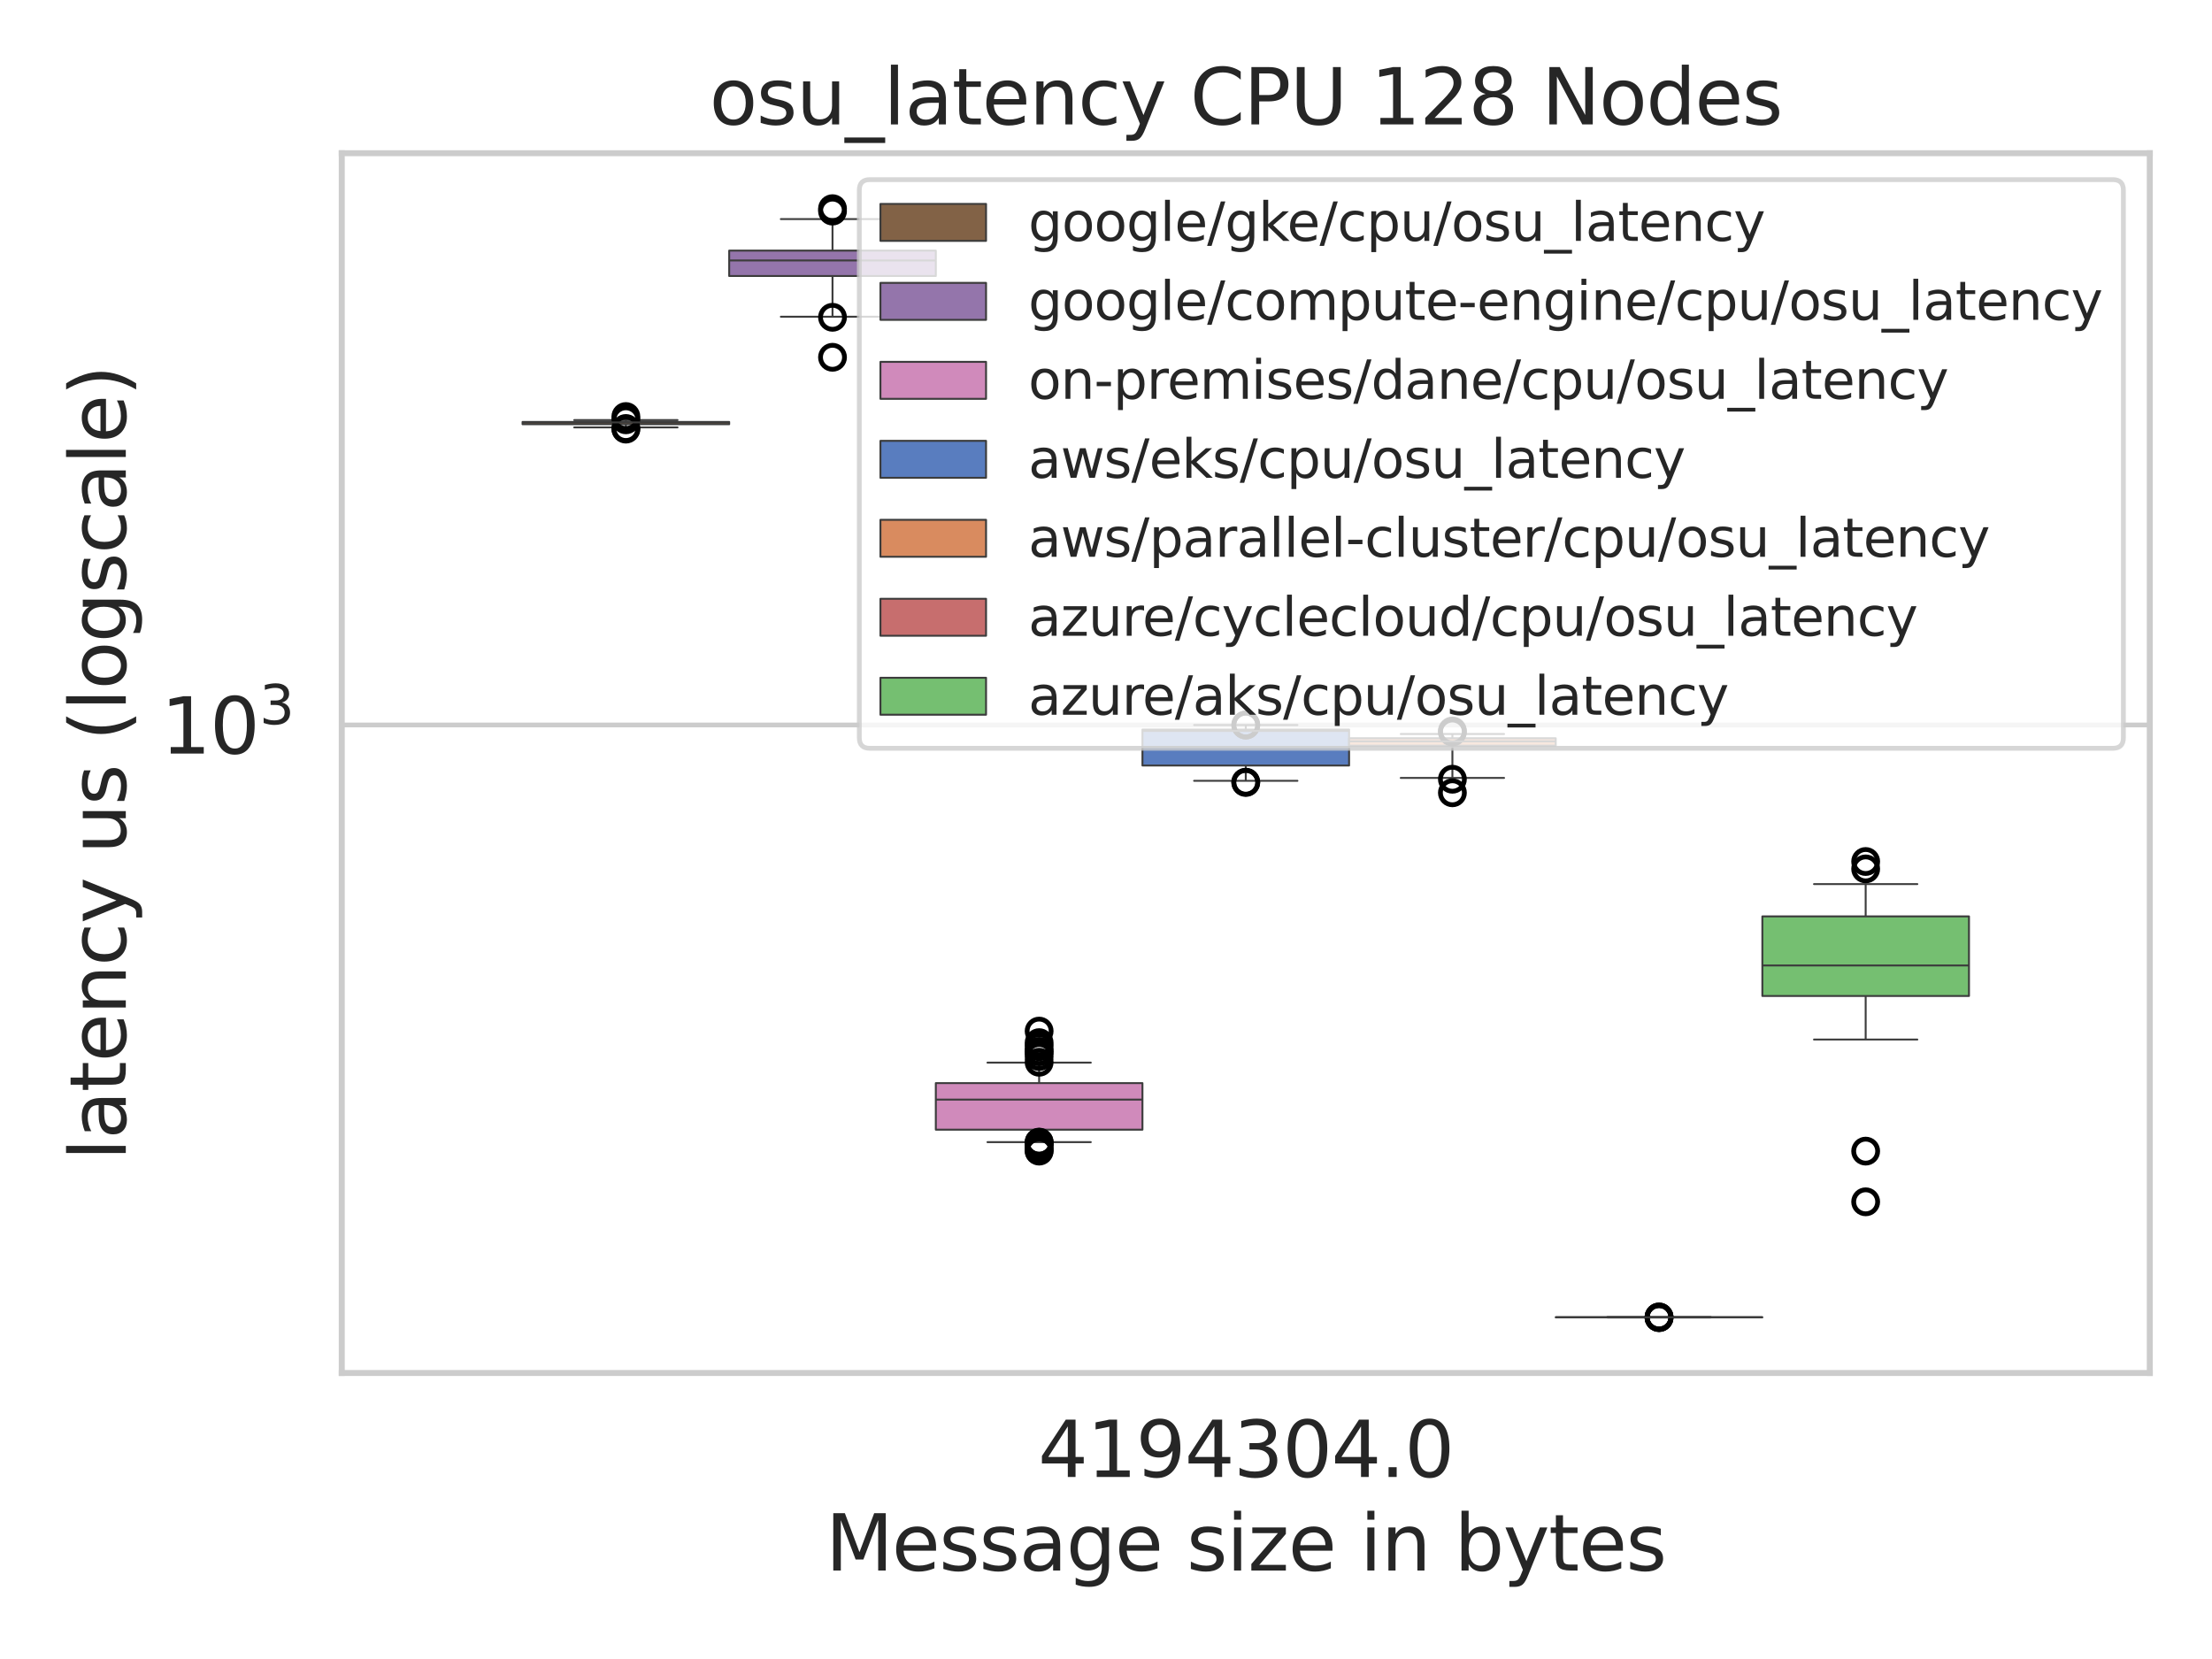 <?xml version="1.0" encoding="utf-8" standalone="no"?>
<!DOCTYPE svg PUBLIC "-//W3C//DTD SVG 1.1//EN"
  "http://www.w3.org/Graphics/SVG/1.1/DTD/svg11.dtd">
<svg xmlns:xlink="http://www.w3.org/1999/xlink" width="460.8pt" height="345.6pt" viewBox="0 0 460.8 345.6" xmlns="http://www.w3.org/2000/svg" version="1.1">
 <defs>
  <style type="text/css">*{stroke-linejoin: round; stroke-linecap: butt}</style>
 </defs>
 <g id="figure_1">
  <g id="patch_1">
   <path d="M 0 345.6 
L 460.8 345.6 
L 460.8 0 
L 0 0 
z
" style="fill: #ffffff"/>
  </g>
  <g id="axes_1">
   <g id="patch_2">
    <path d="M 71.194 286.02 
L 447.84 286.02 
L 447.84 31.92 
L 71.194 31.92 
z
" style="fill: #ffffff"/>
   </g>
   <g id="matplotlib.axis_1">
    <g id="xtick_1">
     <g id="text_1">
      <!-- 4194304.0 -->
      <g style="fill: #262626" transform="translate(216.254 307.678) scale(0.16 -0.16)">
       <defs>
        <path id="DejaVuSans-34" d="M 2419 4116 
L 825 1625 
L 2419 1625 
L 2419 4116 
z
M 2253 4666 
L 3047 4666 
L 3047 1625 
L 3713 1625 
L 3713 1100 
L 3047 1100 
L 3047 0 
L 2419 0 
L 2419 1100 
L 313 1100 
L 313 1709 
L 2253 4666 
z
" transform="scale(0.016)"/>
        <path id="DejaVuSans-31" d="M 794 531 
L 1825 531 
L 1825 4091 
L 703 3866 
L 703 4441 
L 1819 4666 
L 2450 4666 
L 2450 531 
L 3481 531 
L 3481 0 
L 794 0 
L 794 531 
z
" transform="scale(0.016)"/>
        <path id="DejaVuSans-39" d="M 703 97 
L 703 672 
Q 941 559 1184 500 
Q 1428 441 1663 441 
Q 2288 441 2617 861 
Q 2947 1281 2994 2138 
Q 2813 1869 2534 1725 
Q 2256 1581 1919 1581 
Q 1219 1581 811 2004 
Q 403 2428 403 3163 
Q 403 3881 828 4315 
Q 1253 4750 1959 4750 
Q 2769 4750 3195 4129 
Q 3622 3509 3622 2328 
Q 3622 1225 3098 567 
Q 2575 -91 1691 -91 
Q 1453 -91 1209 -44 
Q 966 3 703 97 
z
M 1959 2075 
Q 2384 2075 2632 2365 
Q 2881 2656 2881 3163 
Q 2881 3666 2632 3958 
Q 2384 4250 1959 4250 
Q 1534 4250 1286 3958 
Q 1038 3666 1038 3163 
Q 1038 2656 1286 2365 
Q 1534 2075 1959 2075 
z
" transform="scale(0.016)"/>
        <path id="DejaVuSans-33" d="M 2597 2516 
Q 3050 2419 3304 2112 
Q 3559 1806 3559 1356 
Q 3559 666 3084 287 
Q 2609 -91 1734 -91 
Q 1441 -91 1130 -33 
Q 819 25 488 141 
L 488 750 
Q 750 597 1062 519 
Q 1375 441 1716 441 
Q 2309 441 2620 675 
Q 2931 909 2931 1356 
Q 2931 1769 2642 2001 
Q 2353 2234 1838 2234 
L 1294 2234 
L 1294 2753 
L 1863 2753 
Q 2328 2753 2575 2939 
Q 2822 3125 2822 3475 
Q 2822 3834 2567 4026 
Q 2313 4219 1838 4219 
Q 1578 4219 1281 4162 
Q 984 4106 628 3988 
L 628 4550 
Q 988 4650 1302 4700 
Q 1616 4750 1894 4750 
Q 2613 4750 3031 4423 
Q 3450 4097 3450 3541 
Q 3450 3153 3228 2886 
Q 3006 2619 2597 2516 
z
" transform="scale(0.016)"/>
        <path id="DejaVuSans-30" d="M 2034 4250 
Q 1547 4250 1301 3770 
Q 1056 3291 1056 2328 
Q 1056 1369 1301 889 
Q 1547 409 2034 409 
Q 2525 409 2770 889 
Q 3016 1369 3016 2328 
Q 3016 3291 2770 3770 
Q 2525 4250 2034 4250 
z
M 2034 4750 
Q 2819 4750 3233 4129 
Q 3647 3509 3647 2328 
Q 3647 1150 3233 529 
Q 2819 -91 2034 -91 
Q 1250 -91 836 529 
Q 422 1150 422 2328 
Q 422 3509 836 4129 
Q 1250 4750 2034 4750 
z
" transform="scale(0.016)"/>
        <path id="DejaVuSans-2e" d="M 684 794 
L 1344 794 
L 1344 0 
L 684 0 
L 684 794 
z
" transform="scale(0.016)"/>
       </defs>
       <use xlink:href="#DejaVuSans-34"/>
       <use xlink:href="#DejaVuSans-31" x="63.623"/>
       <use xlink:href="#DejaVuSans-39" x="127.246"/>
       <use xlink:href="#DejaVuSans-34" x="190.869"/>
       <use xlink:href="#DejaVuSans-33" x="254.492"/>
       <use xlink:href="#DejaVuSans-30" x="318.115"/>
       <use xlink:href="#DejaVuSans-34" x="381.738"/>
       <use xlink:href="#DejaVuSans-2e" x="445.361"/>
       <use xlink:href="#DejaVuSans-30" x="477.148"/>
      </g>
     </g>
    </g>
    <g id="text_2">
     <!-- Message size in bytes -->
     <g style="fill: #262626" transform="translate(171.982 327.163) scale(0.16 -0.16)">
      <defs>
       <path id="DejaVuSans-4d" d="M 628 4666 
L 1569 4666 
L 2759 1491 
L 3956 4666 
L 4897 4666 
L 4897 0 
L 4281 0 
L 4281 4097 
L 3078 897 
L 2444 897 
L 1241 4097 
L 1241 0 
L 628 0 
L 628 4666 
z
" transform="scale(0.016)"/>
       <path id="DejaVuSans-65" d="M 3597 1894 
L 3597 1613 
L 953 1613 
Q 991 1019 1311 708 
Q 1631 397 2203 397 
Q 2534 397 2845 478 
Q 3156 559 3463 722 
L 3463 178 
Q 3153 47 2828 -22 
Q 2503 -91 2169 -91 
Q 1331 -91 842 396 
Q 353 884 353 1716 
Q 353 2575 817 3079 
Q 1281 3584 2069 3584 
Q 2775 3584 3186 3129 
Q 3597 2675 3597 1894 
z
M 3022 2063 
Q 3016 2534 2758 2815 
Q 2500 3097 2075 3097 
Q 1594 3097 1305 2825 
Q 1016 2553 972 2059 
L 3022 2063 
z
" transform="scale(0.016)"/>
       <path id="DejaVuSans-73" d="M 2834 3397 
L 2834 2853 
Q 2591 2978 2328 3040 
Q 2066 3103 1784 3103 
Q 1356 3103 1142 2972 
Q 928 2841 928 2578 
Q 928 2378 1081 2264 
Q 1234 2150 1697 2047 
L 1894 2003 
Q 2506 1872 2764 1633 
Q 3022 1394 3022 966 
Q 3022 478 2636 193 
Q 2250 -91 1575 -91 
Q 1294 -91 989 -36 
Q 684 19 347 128 
L 347 722 
Q 666 556 975 473 
Q 1284 391 1588 391 
Q 1994 391 2212 530 
Q 2431 669 2431 922 
Q 2431 1156 2273 1281 
Q 2116 1406 1581 1522 
L 1381 1569 
Q 847 1681 609 1914 
Q 372 2147 372 2553 
Q 372 3047 722 3315 
Q 1072 3584 1716 3584 
Q 2034 3584 2315 3537 
Q 2597 3491 2834 3397 
z
" transform="scale(0.016)"/>
       <path id="DejaVuSans-61" d="M 2194 1759 
Q 1497 1759 1228 1600 
Q 959 1441 959 1056 
Q 959 750 1161 570 
Q 1363 391 1709 391 
Q 2188 391 2477 730 
Q 2766 1069 2766 1631 
L 2766 1759 
L 2194 1759 
z
M 3341 1997 
L 3341 0 
L 2766 0 
L 2766 531 
Q 2569 213 2275 61 
Q 1981 -91 1556 -91 
Q 1019 -91 701 211 
Q 384 513 384 1019 
Q 384 1609 779 1909 
Q 1175 2209 1959 2209 
L 2766 2209 
L 2766 2266 
Q 2766 2663 2505 2880 
Q 2244 3097 1772 3097 
Q 1472 3097 1187 3025 
Q 903 2953 641 2809 
L 641 3341 
Q 956 3463 1253 3523 
Q 1550 3584 1831 3584 
Q 2591 3584 2966 3190 
Q 3341 2797 3341 1997 
z
" transform="scale(0.016)"/>
       <path id="DejaVuSans-67" d="M 2906 1791 
Q 2906 2416 2648 2759 
Q 2391 3103 1925 3103 
Q 1463 3103 1205 2759 
Q 947 2416 947 1791 
Q 947 1169 1205 825 
Q 1463 481 1925 481 
Q 2391 481 2648 825 
Q 2906 1169 2906 1791 
z
M 3481 434 
Q 3481 -459 3084 -895 
Q 2688 -1331 1869 -1331 
Q 1566 -1331 1297 -1286 
Q 1028 -1241 775 -1147 
L 775 -588 
Q 1028 -725 1275 -790 
Q 1522 -856 1778 -856 
Q 2344 -856 2625 -561 
Q 2906 -266 2906 331 
L 2906 616 
Q 2728 306 2450 153 
Q 2172 0 1784 0 
Q 1141 0 747 490 
Q 353 981 353 1791 
Q 353 2603 747 3093 
Q 1141 3584 1784 3584 
Q 2172 3584 2450 3431 
Q 2728 3278 2906 2969 
L 2906 3500 
L 3481 3500 
L 3481 434 
z
" transform="scale(0.016)"/>
       <path id="DejaVuSans-20" transform="scale(0.016)"/>
       <path id="DejaVuSans-69" d="M 603 3500 
L 1178 3500 
L 1178 0 
L 603 0 
L 603 3500 
z
M 603 4863 
L 1178 4863 
L 1178 4134 
L 603 4134 
L 603 4863 
z
" transform="scale(0.016)"/>
       <path id="DejaVuSans-7a" d="M 353 3500 
L 3084 3500 
L 3084 2975 
L 922 459 
L 3084 459 
L 3084 0 
L 275 0 
L 275 525 
L 2438 3041 
L 353 3041 
L 353 3500 
z
" transform="scale(0.016)"/>
       <path id="DejaVuSans-6e" d="M 3513 2113 
L 3513 0 
L 2938 0 
L 2938 2094 
Q 2938 2591 2744 2837 
Q 2550 3084 2163 3084 
Q 1697 3084 1428 2787 
Q 1159 2491 1159 1978 
L 1159 0 
L 581 0 
L 581 3500 
L 1159 3500 
L 1159 2956 
Q 1366 3272 1645 3428 
Q 1925 3584 2291 3584 
Q 2894 3584 3203 3211 
Q 3513 2838 3513 2113 
z
" transform="scale(0.016)"/>
       <path id="DejaVuSans-62" d="M 3116 1747 
Q 3116 2381 2855 2742 
Q 2594 3103 2138 3103 
Q 1681 3103 1420 2742 
Q 1159 2381 1159 1747 
Q 1159 1113 1420 752 
Q 1681 391 2138 391 
Q 2594 391 2855 752 
Q 3116 1113 3116 1747 
z
M 1159 2969 
Q 1341 3281 1617 3432 
Q 1894 3584 2278 3584 
Q 2916 3584 3314 3078 
Q 3713 2572 3713 1747 
Q 3713 922 3314 415 
Q 2916 -91 2278 -91 
Q 1894 -91 1617 61 
Q 1341 213 1159 525 
L 1159 0 
L 581 0 
L 581 4863 
L 1159 4863 
L 1159 2969 
z
" transform="scale(0.016)"/>
       <path id="DejaVuSans-79" d="M 2059 -325 
Q 1816 -950 1584 -1140 
Q 1353 -1331 966 -1331 
L 506 -1331 
L 506 -850 
L 844 -850 
Q 1081 -850 1212 -737 
Q 1344 -625 1503 -206 
L 1606 56 
L 191 3500 
L 800 3500 
L 1894 763 
L 2988 3500 
L 3597 3500 
L 2059 -325 
z
" transform="scale(0.016)"/>
       <path id="DejaVuSans-74" d="M 1172 4494 
L 1172 3500 
L 2356 3500 
L 2356 3053 
L 1172 3053 
L 1172 1153 
Q 1172 725 1289 603 
Q 1406 481 1766 481 
L 2356 481 
L 2356 0 
L 1766 0 
Q 1100 0 847 248 
Q 594 497 594 1153 
L 594 3053 
L 172 3053 
L 172 3500 
L 594 3500 
L 594 4494 
L 1172 4494 
z
" transform="scale(0.016)"/>
      </defs>
      <use xlink:href="#DejaVuSans-4d"/>
      <use xlink:href="#DejaVuSans-65" x="86.279"/>
      <use xlink:href="#DejaVuSans-73" x="147.803"/>
      <use xlink:href="#DejaVuSans-73" x="199.902"/>
      <use xlink:href="#DejaVuSans-61" x="252.002"/>
      <use xlink:href="#DejaVuSans-67" x="313.281"/>
      <use xlink:href="#DejaVuSans-65" x="376.758"/>
      <use xlink:href="#DejaVuSans-20" x="438.281"/>
      <use xlink:href="#DejaVuSans-73" x="470.068"/>
      <use xlink:href="#DejaVuSans-69" x="522.168"/>
      <use xlink:href="#DejaVuSans-7a" x="549.951"/>
      <use xlink:href="#DejaVuSans-65" x="602.441"/>
      <use xlink:href="#DejaVuSans-20" x="663.965"/>
      <use xlink:href="#DejaVuSans-69" x="695.752"/>
      <use xlink:href="#DejaVuSans-6e" x="723.535"/>
      <use xlink:href="#DejaVuSans-20" x="786.914"/>
      <use xlink:href="#DejaVuSans-62" x="818.701"/>
      <use xlink:href="#DejaVuSans-79" x="882.178"/>
      <use xlink:href="#DejaVuSans-74" x="941.357"/>
      <use xlink:href="#DejaVuSans-65" x="980.566"/>
      <use xlink:href="#DejaVuSans-73" x="1042.09"/>
     </g>
    </g>
   </g>
   <g id="matplotlib.axis_2">
    <g id="ytick_1">
     <g id="line2d_1">
      <path d="M 71.194 151.025 
L 447.84 151.025 
" clip-path="url(#p07d233de6e)" style="fill: none; stroke: #cccccc; stroke-linecap: round"/>
     </g>
     <g id="text_3">
      <!-- $\mathdefault{10^{3}}$ -->
      <g style="fill: #262626" transform="translate(33.534 157.104) scale(0.16 -0.16)">
       <use xlink:href="#DejaVuSans-31" transform="translate(0 0.766)"/>
       <use xlink:href="#DejaVuSans-30" transform="translate(63.623 0.766)"/>
       <use xlink:href="#DejaVuSans-33" transform="translate(128.203 39.047) scale(0.7)"/>
      </g>
     </g>
    </g>
    <g id="ytick_2"/>
    <g id="ytick_3"/>
    <g id="ytick_4"/>
    <g id="ytick_5"/>
    <g id="ytick_6"/>
    <g id="ytick_7"/>
    <g id="ytick_8"/>
    <g id="ytick_9"/>
    <g id="ytick_10"/>
    <g id="ytick_11"/>
    <g id="ytick_12"/>
    <g id="ytick_13"/>
    <g id="text_4">
     <!-- latency us (logscale) -->
     <g style="fill: #262626" transform="translate(26.206 241.732) rotate(-90) scale(0.16 -0.16)">
      <defs>
       <path id="DejaVuSans-6c" d="M 603 4863 
L 1178 4863 
L 1178 0 
L 603 0 
L 603 4863 
z
" transform="scale(0.016)"/>
       <path id="DejaVuSans-63" d="M 3122 3366 
L 3122 2828 
Q 2878 2963 2633 3030 
Q 2388 3097 2138 3097 
Q 1578 3097 1268 2742 
Q 959 2388 959 1747 
Q 959 1106 1268 751 
Q 1578 397 2138 397 
Q 2388 397 2633 464 
Q 2878 531 3122 666 
L 3122 134 
Q 2881 22 2623 -34 
Q 2366 -91 2075 -91 
Q 1284 -91 818 406 
Q 353 903 353 1747 
Q 353 2603 823 3093 
Q 1294 3584 2113 3584 
Q 2378 3584 2631 3529 
Q 2884 3475 3122 3366 
z
" transform="scale(0.016)"/>
       <path id="DejaVuSans-75" d="M 544 1381 
L 544 3500 
L 1119 3500 
L 1119 1403 
Q 1119 906 1312 657 
Q 1506 409 1894 409 
Q 2359 409 2629 706 
Q 2900 1003 2900 1516 
L 2900 3500 
L 3475 3500 
L 3475 0 
L 2900 0 
L 2900 538 
Q 2691 219 2414 64 
Q 2138 -91 1772 -91 
Q 1169 -91 856 284 
Q 544 659 544 1381 
z
M 1991 3584 
L 1991 3584 
z
" transform="scale(0.016)"/>
       <path id="DejaVuSans-28" d="M 1984 4856 
Q 1566 4138 1362 3434 
Q 1159 2731 1159 2009 
Q 1159 1288 1364 580 
Q 1569 -128 1984 -844 
L 1484 -844 
Q 1016 -109 783 600 
Q 550 1309 550 2009 
Q 550 2706 781 3412 
Q 1013 4119 1484 4856 
L 1984 4856 
z
" transform="scale(0.016)"/>
       <path id="DejaVuSans-6f" d="M 1959 3097 
Q 1497 3097 1228 2736 
Q 959 2375 959 1747 
Q 959 1119 1226 758 
Q 1494 397 1959 397 
Q 2419 397 2687 759 
Q 2956 1122 2956 1747 
Q 2956 2369 2687 2733 
Q 2419 3097 1959 3097 
z
M 1959 3584 
Q 2709 3584 3137 3096 
Q 3566 2609 3566 1747 
Q 3566 888 3137 398 
Q 2709 -91 1959 -91 
Q 1206 -91 779 398 
Q 353 888 353 1747 
Q 353 2609 779 3096 
Q 1206 3584 1959 3584 
z
" transform="scale(0.016)"/>
       <path id="DejaVuSans-29" d="M 513 4856 
L 1013 4856 
Q 1481 4119 1714 3412 
Q 1947 2706 1947 2009 
Q 1947 1309 1714 600 
Q 1481 -109 1013 -844 
L 513 -844 
Q 928 -128 1133 580 
Q 1338 1288 1338 2009 
Q 1338 2731 1133 3434 
Q 928 4138 513 4856 
z
" transform="scale(0.016)"/>
      </defs>
      <use xlink:href="#DejaVuSans-6c"/>
      <use xlink:href="#DejaVuSans-61" x="27.783"/>
      <use xlink:href="#DejaVuSans-74" x="89.062"/>
      <use xlink:href="#DejaVuSans-65" x="128.271"/>
      <use xlink:href="#DejaVuSans-6e" x="189.795"/>
      <use xlink:href="#DejaVuSans-63" x="253.174"/>
      <use xlink:href="#DejaVuSans-79" x="308.154"/>
      <use xlink:href="#DejaVuSans-20" x="367.334"/>
      <use xlink:href="#DejaVuSans-75" x="399.121"/>
      <use xlink:href="#DejaVuSans-73" x="462.5"/>
      <use xlink:href="#DejaVuSans-20" x="514.6"/>
      <use xlink:href="#DejaVuSans-28" x="546.387"/>
      <use xlink:href="#DejaVuSans-6c" x="585.4"/>
      <use xlink:href="#DejaVuSans-6f" x="613.184"/>
      <use xlink:href="#DejaVuSans-67" x="674.365"/>
      <use xlink:href="#DejaVuSans-73" x="737.842"/>
      <use xlink:href="#DejaVuSans-63" x="789.941"/>
      <use xlink:href="#DejaVuSans-61" x="844.922"/>
      <use xlink:href="#DejaVuSans-6c" x="906.201"/>
      <use xlink:href="#DejaVuSans-65" x="933.984"/>
      <use xlink:href="#DejaVuSans-29" x="995.508"/>
     </g>
    </g>
   </g>
   <g id="patch_3">
    <path d="M 259.517 164610.496 
L 259.517 164610.496 
L 259.517 164610.496 
L 259.517 164610.496 
z
" clip-path="url(#p07d233de6e)" style="fill: #826246; stroke: #3c3c3c; stroke-width: 0.4; stroke-linejoin: miter"/>
   </g>
   <g id="patch_4">
    <path d="M 259.517 164610.496 
L 259.517 164610.496 
L 259.517 164610.496 
L 259.517 164610.496 
z
" clip-path="url(#p07d233de6e)" style="fill: #9475ab; stroke: #3c3c3c; stroke-width: 0.4; stroke-linejoin: miter"/>
   </g>
   <g id="patch_5">
    <path d="M 259.517 164610.496 
L 259.517 164610.496 
L 259.517 164610.496 
L 259.517 164610.496 
z
" clip-path="url(#p07d233de6e)" style="fill: #d08abb; stroke: #3c3c3c; stroke-width: 0.4; stroke-linejoin: miter"/>
   </g>
   <g id="patch_6">
    <path d="M 259.517 164610.496 
L 259.517 164610.496 
L 259.517 164610.496 
L 259.517 164610.496 
z
" clip-path="url(#p07d233de6e)" style="fill: #597dbf; stroke: #3c3c3c; stroke-width: 0.4; stroke-linejoin: miter"/>
   </g>
   <g id="patch_7">
    <path d="M 259.517 164610.496 
L 259.517 164610.496 
L 259.517 164610.496 
L 259.517 164610.496 
z
" clip-path="url(#p07d233de6e)" style="fill: #d98b5f; stroke: #3c3c3c; stroke-width: 0.4; stroke-linejoin: miter"/>
   </g>
   <g id="patch_8">
    <path d="M 259.517 164610.496 
L 259.517 164610.496 
L 259.517 164610.496 
L 259.517 164610.496 
z
" clip-path="url(#p07d233de6e)" style="fill: #c76e6e; stroke: #3c3c3c; stroke-width: 0.4; stroke-linejoin: miter"/>
   </g>
   <g id="patch_9">
    <path d="M 259.517 164610.496 
L 259.517 164610.496 
L 259.517 164610.496 
L 259.517 164610.496 
z
" clip-path="url(#p07d233de6e)" style="fill: #75bf71; stroke: #3c3c3c; stroke-width: 0.4; stroke-linejoin: miter"/>
   </g>
   <g id="patch_10">
    <path d="M 108.858 88.374 
L 151.904 88.374 
L 151.904 87.897 
L 108.858 87.897 
L 108.858 88.374 
z
" clip-path="url(#p07d233de6e)" style="fill: #826246; stroke: #3c3c3c; stroke-width: 0.4; stroke-linejoin: miter"/>
   </g>
   <g id="line2d_2">
    <path d="M 130.381 88.374 
L 130.381 89.04 
" clip-path="url(#p07d233de6e)" style="fill: none; stroke: #3c3c3c; stroke-width: 0.4"/>
   </g>
   <g id="line2d_3">
    <path d="M 130.381 87.897 
L 130.381 87.509 
" clip-path="url(#p07d233de6e)" style="fill: none; stroke: #3c3c3c; stroke-width: 0.4"/>
   </g>
   <g id="line2d_4">
    <path d="M 119.62 89.04 
L 141.142 89.04 
" clip-path="url(#p07d233de6e)" style="fill: none; stroke: #3c3c3c; stroke-width: 0.4; stroke-linecap: round"/>
   </g>
   <g id="line2d_5">
    <path d="M 119.62 87.509 
L 141.142 87.509 
" clip-path="url(#p07d233de6e)" style="fill: none; stroke: #3c3c3c; stroke-width: 0.4; stroke-linecap: round"/>
   </g>
   <g id="line2d_6">
    <defs>
     <path id="mc109bdc1d2" d="M 0 2.5 
C 0.663 2.5 1.299 2.237 1.768 1.768 
C 2.237 1.299 2.5 0.663 2.5 0 
C 2.5 -0.663 2.237 -1.299 1.768 -1.768 
C 1.299 -2.237 0.663 -2.5 0 -2.5 
C -0.663 -2.5 -1.299 -2.237 -1.768 -1.768 
C -2.237 -1.299 -2.5 -0.663 -2.5 0 
C -2.5 0.663 -2.237 1.299 -1.768 1.768 
C -1.299 2.237 -0.663 2.5 0 2.5 
z
" style="stroke: #000000"/>
    </defs>
    <g clip-path="url(#p07d233de6e)">
     <use xlink:href="#mc109bdc1d2" x="130.381" y="89.395" style="fill-opacity: 0; stroke: #000000"/>
     <use xlink:href="#mc109bdc1d2" x="130.381" y="89.264" style="fill-opacity: 0; stroke: #000000"/>
     <use xlink:href="#mc109bdc1d2" x="130.381" y="86.772" style="fill-opacity: 0; stroke: #000000"/>
     <use xlink:href="#mc109bdc1d2" x="130.381" y="87.451" style="fill-opacity: 0; stroke: #000000"/>
    </g>
   </g>
   <g id="patch_11">
    <path d="M 151.904 57.497 
L 194.949 57.497 
L 194.949 52.208 
L 151.904 52.208 
L 151.904 57.497 
z
" clip-path="url(#p07d233de6e)" style="fill: #9475ab; stroke: #3c3c3c; stroke-width: 0.4; stroke-linejoin: miter"/>
   </g>
   <g id="line2d_7">
    <path d="M 173.426 57.497 
L 173.426 65.978 
" clip-path="url(#p07d233de6e)" style="fill: none; stroke: #3c3c3c; stroke-width: 0.4"/>
   </g>
   <g id="line2d_8">
    <path d="M 173.426 52.208 
L 173.426 45.64 
" clip-path="url(#p07d233de6e)" style="fill: none; stroke: #3c3c3c; stroke-width: 0.4"/>
   </g>
   <g id="line2d_9">
    <path d="M 162.665 65.978 
L 184.187 65.978 
" clip-path="url(#p07d233de6e)" style="fill: none; stroke: #3c3c3c; stroke-width: 0.4; stroke-linecap: round"/>
   </g>
   <g id="line2d_10">
    <path d="M 162.665 45.64 
L 184.187 45.64 
" clip-path="url(#p07d233de6e)" style="fill: none; stroke: #3c3c3c; stroke-width: 0.4; stroke-linecap: round"/>
   </g>
   <g id="line2d_11">
    <g clip-path="url(#p07d233de6e)">
     <use xlink:href="#mc109bdc1d2" x="173.426" y="66.098" style="fill-opacity: 0; stroke: #000000"/>
     <use xlink:href="#mc109bdc1d2" x="173.426" y="74.429" style="fill-opacity: 0; stroke: #000000"/>
     <use xlink:href="#mc109bdc1d2" x="173.426" y="43.47" style="fill-opacity: 0; stroke: #000000"/>
     <use xlink:href="#mc109bdc1d2" x="173.426" y="43.974" style="fill-opacity: 0; stroke: #000000"/>
    </g>
   </g>
   <g id="patch_12">
    <path d="M 194.949 235.332 
L 237.994 235.332 
L 237.994 225.632 
L 194.949 225.632 
L 194.949 235.332 
z
" clip-path="url(#p07d233de6e)" style="fill: #d08abb; stroke: #3c3c3c; stroke-width: 0.4; stroke-linejoin: miter"/>
   </g>
   <g id="line2d_12">
    <path d="M 216.471 235.332 
L 216.471 237.926 
" clip-path="url(#p07d233de6e)" style="fill: none; stroke: #3c3c3c; stroke-width: 0.4"/>
   </g>
   <g id="line2d_13">
    <path d="M 216.471 225.632 
L 216.471 221.362 
" clip-path="url(#p07d233de6e)" style="fill: none; stroke: #3c3c3c; stroke-width: 0.4"/>
   </g>
   <g id="line2d_14">
    <path d="M 205.71 237.926 
L 227.233 237.926 
" clip-path="url(#p07d233de6e)" style="fill: none; stroke: #3c3c3c; stroke-width: 0.4; stroke-linecap: round"/>
   </g>
   <g id="line2d_15">
    <path d="M 205.71 221.362 
L 227.233 221.362 
" clip-path="url(#p07d233de6e)" style="fill: none; stroke: #3c3c3c; stroke-width: 0.4; stroke-linecap: round"/>
   </g>
   <g id="line2d_16">
    <g clip-path="url(#p07d233de6e)">
     <use xlink:href="#mc109bdc1d2" x="216.471" y="239.801" style="fill-opacity: 0; stroke: #000000"/>
     <use xlink:href="#mc109bdc1d2" x="216.471" y="237.931" style="fill-opacity: 0; stroke: #000000"/>
     <use xlink:href="#mc109bdc1d2" x="216.471" y="239.196" style="fill-opacity: 0; stroke: #000000"/>
     <use xlink:href="#mc109bdc1d2" x="216.471" y="239.667" style="fill-opacity: 0; stroke: #000000"/>
     <use xlink:href="#mc109bdc1d2" x="216.471" y="238.296" style="fill-opacity: 0; stroke: #000000"/>
     <use xlink:href="#mc109bdc1d2" x="216.471" y="237.959" style="fill-opacity: 0; stroke: #000000"/>
     <use xlink:href="#mc109bdc1d2" x="216.471" y="238.553" style="fill-opacity: 0; stroke: #000000"/>
     <use xlink:href="#mc109bdc1d2" x="216.471" y="219.1" style="fill-opacity: 0; stroke: #000000"/>
     <use xlink:href="#mc109bdc1d2" x="216.471" y="221.289" style="fill-opacity: 0; stroke: #000000"/>
     <use xlink:href="#mc109bdc1d2" x="216.471" y="214.796" style="fill-opacity: 0; stroke: #000000"/>
     <use xlink:href="#mc109bdc1d2" x="216.471" y="220.094" style="fill-opacity: 0; stroke: #000000"/>
     <use xlink:href="#mc109bdc1d2" x="216.471" y="217.201" style="fill-opacity: 0; stroke: #000000"/>
     <use xlink:href="#mc109bdc1d2" x="216.471" y="219.035" style="fill-opacity: 0; stroke: #000000"/>
     <use xlink:href="#mc109bdc1d2" x="216.471" y="218.046" style="fill-opacity: 0; stroke: #000000"/>
    </g>
   </g>
   <g id="patch_13">
    <path d="M 237.994 159.471 
L 281.039 159.471 
L 281.039 151.98 
L 237.994 151.98 
L 237.994 159.471 
z
" clip-path="url(#p07d233de6e)" style="fill: #597dbf; stroke: #3c3c3c; stroke-width: 0.4; stroke-linejoin: miter"/>
   </g>
   <g id="line2d_17">
    <path d="M 259.517 159.471 
L 259.517 162.656 
" clip-path="url(#p07d233de6e)" style="fill: none; stroke: #3c3c3c; stroke-width: 0.4"/>
   </g>
   <g id="line2d_18">
    <path d="M 259.517 151.98 
L 259.517 151.039 
" clip-path="url(#p07d233de6e)" style="fill: none; stroke: #3c3c3c; stroke-width: 0.4"/>
   </g>
   <g id="line2d_19">
    <path d="M 248.755 162.656 
L 270.278 162.656 
" clip-path="url(#p07d233de6e)" style="fill: none; stroke: #3c3c3c; stroke-width: 0.4; stroke-linecap: round"/>
   </g>
   <g id="line2d_20">
    <path d="M 248.755 151.039 
L 270.278 151.039 
" clip-path="url(#p07d233de6e)" style="fill: none; stroke: #3c3c3c; stroke-width: 0.4; stroke-linecap: round"/>
   </g>
   <g id="line2d_21">
    <g clip-path="url(#p07d233de6e)">
     <use xlink:href="#mc109bdc1d2" x="259.517" y="162.94" style="fill-opacity: 0; stroke: #000000"/>
     <use xlink:href="#mc109bdc1d2" x="259.517" y="162.997" style="fill-opacity: 0; stroke: #000000"/>
     <use xlink:href="#mc109bdc1d2" x="259.517" y="151.033" style="fill-opacity: 0; stroke: #000000"/>
     <use xlink:href="#mc109bdc1d2" x="259.517" y="151.037" style="fill-opacity: 0; stroke: #000000"/>
    </g>
   </g>
   <g id="patch_14">
    <path d="M 281.039 155.336 
L 324.085 155.336 
L 324.085 153.79 
L 281.039 153.79 
L 281.039 155.336 
z
" clip-path="url(#p07d233de6e)" style="fill: #d98b5f; stroke: #3c3c3c; stroke-width: 0.4; stroke-linejoin: miter"/>
   </g>
   <g id="line2d_22">
    <path d="M 302.562 155.336 
L 302.562 162.055 
" clip-path="url(#p07d233de6e)" style="fill: none; stroke: #3c3c3c; stroke-width: 0.4"/>
   </g>
   <g id="line2d_23">
    <path d="M 302.562 153.79 
L 302.562 152.906 
" clip-path="url(#p07d233de6e)" style="fill: none; stroke: #3c3c3c; stroke-width: 0.4"/>
   </g>
   <g id="line2d_24">
    <path d="M 291.801 162.055 
L 313.323 162.055 
" clip-path="url(#p07d233de6e)" style="fill: none; stroke: #3c3c3c; stroke-width: 0.4; stroke-linecap: round"/>
   </g>
   <g id="line2d_25">
    <path d="M 291.801 152.906 
L 313.323 152.906 
" clip-path="url(#p07d233de6e)" style="fill: none; stroke: #3c3c3c; stroke-width: 0.4; stroke-linecap: round"/>
   </g>
   <g id="line2d_26">
    <g clip-path="url(#p07d233de6e)">
     <use xlink:href="#mc109bdc1d2" x="302.562" y="165.149" style="fill-opacity: 0; stroke: #000000"/>
     <use xlink:href="#mc109bdc1d2" x="302.562" y="162.327" style="fill-opacity: 0; stroke: #000000"/>
     <use xlink:href="#mc109bdc1d2" x="302.562" y="152.279" style="fill-opacity: 0; stroke: #000000"/>
     <use xlink:href="#mc109bdc1d2" x="302.562" y="152.498" style="fill-opacity: 0; stroke: #000000"/>
    </g>
   </g>
   <g id="patch_15">
    <path d="M 324.085 274.438 
L 367.13 274.438 
L 367.13 274.392 
L 324.085 274.392 
L 324.085 274.438 
z
" clip-path="url(#p07d233de6e)" style="fill: #c76e6e; stroke: #3c3c3c; stroke-width: 0.4; stroke-linejoin: miter"/>
   </g>
   <g id="line2d_27">
    <path d="M 345.607 274.438 
L 345.607 274.458 
" clip-path="url(#p07d233de6e)" style="fill: none; stroke: #3c3c3c; stroke-width: 0.4"/>
   </g>
   <g id="line2d_28">
    <path d="M 345.607 274.392 
L 345.607 274.365 
" clip-path="url(#p07d233de6e)" style="fill: none; stroke: #3c3c3c; stroke-width: 0.4"/>
   </g>
   <g id="line2d_29">
    <path d="M 334.846 274.458 
L 356.369 274.458 
" clip-path="url(#p07d233de6e)" style="fill: none; stroke: #3c3c3c; stroke-width: 0.4; stroke-linecap: round"/>
   </g>
   <g id="line2d_30">
    <path d="M 334.846 274.365 
L 356.369 274.365 
" clip-path="url(#p07d233de6e)" style="fill: none; stroke: #3c3c3c; stroke-width: 0.4; stroke-linecap: round"/>
   </g>
   <g id="line2d_31">
    <g clip-path="url(#p07d233de6e)">
     <use xlink:href="#mc109bdc1d2" x="345.607" y="274.47" style="fill-opacity: 0; stroke: #000000"/>
     <use xlink:href="#mc109bdc1d2" x="345.607" y="274.462" style="fill-opacity: 0; stroke: #000000"/>
     <use xlink:href="#mc109bdc1d2" x="345.607" y="274.466" style="fill-opacity: 0; stroke: #000000"/>
     <use xlink:href="#mc109bdc1d2" x="345.607" y="274.357" style="fill-opacity: 0; stroke: #000000"/>
     <use xlink:href="#mc109bdc1d2" x="345.607" y="274.353" style="fill-opacity: 0; stroke: #000000"/>
    </g>
   </g>
   <g id="patch_16">
    <path d="M 367.13 207.481 
L 410.175 207.481 
L 410.175 190.899 
L 367.13 190.899 
L 367.13 207.481 
z
" clip-path="url(#p07d233de6e)" style="fill: #75bf71; stroke: #3c3c3c; stroke-width: 0.4; stroke-linejoin: miter"/>
   </g>
   <g id="line2d_32">
    <path d="M 388.653 207.481 
L 388.653 216.554 
" clip-path="url(#p07d233de6e)" style="fill: none; stroke: #3c3c3c; stroke-width: 0.4"/>
   </g>
   <g id="line2d_33">
    <path d="M 388.653 190.899 
L 388.653 184.171 
" clip-path="url(#p07d233de6e)" style="fill: none; stroke: #3c3c3c; stroke-width: 0.4"/>
   </g>
   <g id="line2d_34">
    <path d="M 377.891 216.554 
L 399.414 216.554 
" clip-path="url(#p07d233de6e)" style="fill: none; stroke: #3c3c3c; stroke-width: 0.4; stroke-linecap: round"/>
   </g>
   <g id="line2d_35">
    <path d="M 377.891 184.171 
L 399.414 184.171 
" clip-path="url(#p07d233de6e)" style="fill: none; stroke: #3c3c3c; stroke-width: 0.4; stroke-linecap: round"/>
   </g>
   <g id="line2d_36">
    <g clip-path="url(#p07d233de6e)">
     <use xlink:href="#mc109bdc1d2" x="388.653" y="239.801" style="fill-opacity: 0; stroke: #000000"/>
     <use xlink:href="#mc109bdc1d2" x="388.653" y="250.358" style="fill-opacity: 0; stroke: #000000"/>
     <use xlink:href="#mc109bdc1d2" x="388.653" y="181.008" style="fill-opacity: 0; stroke: #000000"/>
     <use xlink:href="#mc109bdc1d2" x="388.653" y="179.468" style="fill-opacity: 0; stroke: #000000"/>
    </g>
   </g>
   <g id="line2d_37">
    <path d="M 108.858 87.993 
L 151.904 87.993 
" clip-path="url(#p07d233de6e)" style="fill: none; stroke: #3c3c3c; stroke-width: 0.4"/>
   </g>
   <g id="line2d_38">
    <path d="M 151.904 54.254 
L 194.949 54.254 
" clip-path="url(#p07d233de6e)" style="fill: none; stroke: #3c3c3c; stroke-width: 0.4"/>
   </g>
   <g id="line2d_39">
    <path d="M 194.949 229.07 
L 237.994 229.07 
" clip-path="url(#p07d233de6e)" style="fill: none; stroke: #3c3c3c; stroke-width: 0.4"/>
   </g>
   <g id="line2d_40">
    <path d="M 237.994 152.265 
L 281.039 152.265 
" clip-path="url(#p07d233de6e)" style="fill: none; stroke: #3c3c3c; stroke-width: 0.4"/>
   </g>
   <g id="line2d_41">
    <path d="M 281.039 154.438 
L 324.085 154.438 
" clip-path="url(#p07d233de6e)" style="fill: none; stroke: #3c3c3c; stroke-width: 0.4"/>
   </g>
   <g id="line2d_42">
    <path d="M 324.085 274.416 
L 367.13 274.416 
" clip-path="url(#p07d233de6e)" style="fill: none; stroke: #3c3c3c; stroke-width: 0.4"/>
   </g>
   <g id="line2d_43">
    <path d="M 367.13 201.121 
L 410.175 201.121 
" clip-path="url(#p07d233de6e)" style="fill: none; stroke: #3c3c3c; stroke-width: 0.4"/>
   </g>
   <g id="patch_17">
    <path d="M 71.194 286.02 
L 71.194 31.92 
" style="fill: none; stroke: #cccccc; stroke-width: 1.25; stroke-linejoin: miter; stroke-linecap: square"/>
   </g>
   <g id="patch_18">
    <path d="M 447.84 286.02 
L 447.84 31.92 
" style="fill: none; stroke: #cccccc; stroke-width: 1.25; stroke-linejoin: miter; stroke-linecap: square"/>
   </g>
   <g id="patch_19">
    <path d="M 71.194 286.02 
L 447.84 286.02 
" style="fill: none; stroke: #cccccc; stroke-width: 1.25; stroke-linejoin: miter; stroke-linecap: square"/>
   </g>
   <g id="patch_20">
    <path d="M 71.194 31.92 
L 447.84 31.92 
" style="fill: none; stroke: #cccccc; stroke-width: 1.25; stroke-linejoin: miter; stroke-linecap: square"/>
   </g>
   <g id="text_5">
    <!-- osu_latency CPU 128 Nodes -->
    <g style="fill: #262626" transform="translate(147.786 25.92) scale(0.16 -0.16)">
     <defs>
      <path id="DejaVuSans-5f" d="M 3263 -1063 
L 3263 -1509 
L -63 -1509 
L -63 -1063 
L 3263 -1063 
z
" transform="scale(0.016)"/>
      <path id="DejaVuSans-43" d="M 4122 4306 
L 4122 3641 
Q 3803 3938 3442 4084 
Q 3081 4231 2675 4231 
Q 1875 4231 1450 3742 
Q 1025 3253 1025 2328 
Q 1025 1406 1450 917 
Q 1875 428 2675 428 
Q 3081 428 3442 575 
Q 3803 722 4122 1019 
L 4122 359 
Q 3791 134 3420 21 
Q 3050 -91 2638 -91 
Q 1578 -91 968 557 
Q 359 1206 359 2328 
Q 359 3453 968 4101 
Q 1578 4750 2638 4750 
Q 3056 4750 3426 4639 
Q 3797 4528 4122 4306 
z
" transform="scale(0.016)"/>
      <path id="DejaVuSans-50" d="M 1259 4147 
L 1259 2394 
L 2053 2394 
Q 2494 2394 2734 2622 
Q 2975 2850 2975 3272 
Q 2975 3691 2734 3919 
Q 2494 4147 2053 4147 
L 1259 4147 
z
M 628 4666 
L 2053 4666 
Q 2838 4666 3239 4311 
Q 3641 3956 3641 3272 
Q 3641 2581 3239 2228 
Q 2838 1875 2053 1875 
L 1259 1875 
L 1259 0 
L 628 0 
L 628 4666 
z
" transform="scale(0.016)"/>
      <path id="DejaVuSans-55" d="M 556 4666 
L 1191 4666 
L 1191 1831 
Q 1191 1081 1462 751 
Q 1734 422 2344 422 
Q 2950 422 3222 751 
Q 3494 1081 3494 1831 
L 3494 4666 
L 4128 4666 
L 4128 1753 
Q 4128 841 3676 375 
Q 3225 -91 2344 -91 
Q 1459 -91 1007 375 
Q 556 841 556 1753 
L 556 4666 
z
" transform="scale(0.016)"/>
      <path id="DejaVuSans-32" d="M 1228 531 
L 3431 531 
L 3431 0 
L 469 0 
L 469 531 
Q 828 903 1448 1529 
Q 2069 2156 2228 2338 
Q 2531 2678 2651 2914 
Q 2772 3150 2772 3378 
Q 2772 3750 2511 3984 
Q 2250 4219 1831 4219 
Q 1534 4219 1204 4116 
Q 875 4013 500 3803 
L 500 4441 
Q 881 4594 1212 4672 
Q 1544 4750 1819 4750 
Q 2544 4750 2975 4387 
Q 3406 4025 3406 3419 
Q 3406 3131 3298 2873 
Q 3191 2616 2906 2266 
Q 2828 2175 2409 1742 
Q 1991 1309 1228 531 
z
" transform="scale(0.016)"/>
      <path id="DejaVuSans-38" d="M 2034 2216 
Q 1584 2216 1326 1975 
Q 1069 1734 1069 1313 
Q 1069 891 1326 650 
Q 1584 409 2034 409 
Q 2484 409 2743 651 
Q 3003 894 3003 1313 
Q 3003 1734 2745 1975 
Q 2488 2216 2034 2216 
z
M 1403 2484 
Q 997 2584 770 2862 
Q 544 3141 544 3541 
Q 544 4100 942 4425 
Q 1341 4750 2034 4750 
Q 2731 4750 3128 4425 
Q 3525 4100 3525 3541 
Q 3525 3141 3298 2862 
Q 3072 2584 2669 2484 
Q 3125 2378 3379 2068 
Q 3634 1759 3634 1313 
Q 3634 634 3220 271 
Q 2806 -91 2034 -91 
Q 1263 -91 848 271 
Q 434 634 434 1313 
Q 434 1759 690 2068 
Q 947 2378 1403 2484 
z
M 1172 3481 
Q 1172 3119 1398 2916 
Q 1625 2713 2034 2713 
Q 2441 2713 2670 2916 
Q 2900 3119 2900 3481 
Q 2900 3844 2670 4047 
Q 2441 4250 2034 4250 
Q 1625 4250 1398 4047 
Q 1172 3844 1172 3481 
z
" transform="scale(0.016)"/>
      <path id="DejaVuSans-4e" d="M 628 4666 
L 1478 4666 
L 3547 763 
L 3547 4666 
L 4159 4666 
L 4159 0 
L 3309 0 
L 1241 3903 
L 1241 0 
L 628 0 
L 628 4666 
z
" transform="scale(0.016)"/>
      <path id="DejaVuSans-64" d="M 2906 2969 
L 2906 4863 
L 3481 4863 
L 3481 0 
L 2906 0 
L 2906 525 
Q 2725 213 2448 61 
Q 2172 -91 1784 -91 
Q 1150 -91 751 415 
Q 353 922 353 1747 
Q 353 2572 751 3078 
Q 1150 3584 1784 3584 
Q 2172 3584 2448 3432 
Q 2725 3281 2906 2969 
z
M 947 1747 
Q 947 1113 1208 752 
Q 1469 391 1925 391 
Q 2381 391 2643 752 
Q 2906 1113 2906 1747 
Q 2906 2381 2643 2742 
Q 2381 3103 1925 3103 
Q 1469 3103 1208 2742 
Q 947 2381 947 1747 
z
" transform="scale(0.016)"/>
     </defs>
     <use xlink:href="#DejaVuSans-6f"/>
     <use xlink:href="#DejaVuSans-73" x="61.182"/>
     <use xlink:href="#DejaVuSans-75" x="113.281"/>
     <use xlink:href="#DejaVuSans-5f" x="176.66"/>
     <use xlink:href="#DejaVuSans-6c" x="226.66"/>
     <use xlink:href="#DejaVuSans-61" x="254.443"/>
     <use xlink:href="#DejaVuSans-74" x="315.723"/>
     <use xlink:href="#DejaVuSans-65" x="354.932"/>
     <use xlink:href="#DejaVuSans-6e" x="416.455"/>
     <use xlink:href="#DejaVuSans-63" x="479.834"/>
     <use xlink:href="#DejaVuSans-79" x="534.814"/>
     <use xlink:href="#DejaVuSans-20" x="593.994"/>
     <use xlink:href="#DejaVuSans-43" x="625.781"/>
     <use xlink:href="#DejaVuSans-50" x="695.605"/>
     <use xlink:href="#DejaVuSans-55" x="755.908"/>
     <use xlink:href="#DejaVuSans-20" x="829.102"/>
     <use xlink:href="#DejaVuSans-31" x="860.889"/>
     <use xlink:href="#DejaVuSans-32" x="924.512"/>
     <use xlink:href="#DejaVuSans-38" x="988.135"/>
     <use xlink:href="#DejaVuSans-20" x="1051.758"/>
     <use xlink:href="#DejaVuSans-4e" x="1083.545"/>
     <use xlink:href="#DejaVuSans-6f" x="1158.35"/>
     <use xlink:href="#DejaVuSans-64" x="1219.531"/>
     <use xlink:href="#DejaVuSans-65" x="1283.008"/>
     <use xlink:href="#DejaVuSans-73" x="1344.531"/>
    </g>
   </g>
   <g id="legend_1">
    <g id="patch_21">
     <path d="M 181.212 155.883 
L 440.14 155.883 
Q 442.34 155.883 442.34 153.683 
L 442.34 39.62 
Q 442.34 37.42 440.14 37.42 
L 181.212 37.42 
Q 179.012 37.42 179.012 39.62 
L 179.012 153.683 
Q 179.012 155.883 181.212 155.883 
z
" style="fill: #ffffff; opacity: 0.8; stroke: #cccccc; stroke-linejoin: miter"/>
    </g>
    <g id="patch_22">
     <path d="M 183.412 50.178 
L 205.412 50.178 
L 205.412 42.478 
L 183.412 42.478 
z
" style="fill: #826246; stroke: #3c3c3c; stroke-width: 0.4; stroke-linejoin: miter"/>
    </g>
    <g id="text_6">
     <!-- google/gke/cpu/osu_latency -->
     <g style="fill: #262626" transform="translate(214.212 50.178) scale(0.11 -0.11)">
      <defs>
       <path id="DejaVuSans-2f" d="M 1625 4666 
L 2156 4666 
L 531 -594 
L 0 -594 
L 1625 4666 
z
" transform="scale(0.016)"/>
       <path id="DejaVuSans-6b" d="M 581 4863 
L 1159 4863 
L 1159 1991 
L 2875 3500 
L 3609 3500 
L 1753 1863 
L 3688 0 
L 2938 0 
L 1159 1709 
L 1159 0 
L 581 0 
L 581 4863 
z
" transform="scale(0.016)"/>
       <path id="DejaVuSans-70" d="M 1159 525 
L 1159 -1331 
L 581 -1331 
L 581 3500 
L 1159 3500 
L 1159 2969 
Q 1341 3281 1617 3432 
Q 1894 3584 2278 3584 
Q 2916 3584 3314 3078 
Q 3713 2572 3713 1747 
Q 3713 922 3314 415 
Q 2916 -91 2278 -91 
Q 1894 -91 1617 61 
Q 1341 213 1159 525 
z
M 3116 1747 
Q 3116 2381 2855 2742 
Q 2594 3103 2138 3103 
Q 1681 3103 1420 2742 
Q 1159 2381 1159 1747 
Q 1159 1113 1420 752 
Q 1681 391 2138 391 
Q 2594 391 2855 752 
Q 3116 1113 3116 1747 
z
" transform="scale(0.016)"/>
      </defs>
      <use xlink:href="#DejaVuSans-67"/>
      <use xlink:href="#DejaVuSans-6f" x="63.477"/>
      <use xlink:href="#DejaVuSans-6f" x="124.658"/>
      <use xlink:href="#DejaVuSans-67" x="185.84"/>
      <use xlink:href="#DejaVuSans-6c" x="249.316"/>
      <use xlink:href="#DejaVuSans-65" x="277.1"/>
      <use xlink:href="#DejaVuSans-2f" x="338.623"/>
      <use xlink:href="#DejaVuSans-67" x="372.314"/>
      <use xlink:href="#DejaVuSans-6b" x="435.791"/>
      <use xlink:href="#DejaVuSans-65" x="490.076"/>
      <use xlink:href="#DejaVuSans-2f" x="551.6"/>
      <use xlink:href="#DejaVuSans-63" x="585.291"/>
      <use xlink:href="#DejaVuSans-70" x="640.271"/>
      <use xlink:href="#DejaVuSans-75" x="703.748"/>
      <use xlink:href="#DejaVuSans-2f" x="767.127"/>
      <use xlink:href="#DejaVuSans-6f" x="800.818"/>
      <use xlink:href="#DejaVuSans-73" x="862"/>
      <use xlink:href="#DejaVuSans-75" x="914.1"/>
      <use xlink:href="#DejaVuSans-5f" x="977.479"/>
      <use xlink:href="#DejaVuSans-6c" x="1027.479"/>
      <use xlink:href="#DejaVuSans-61" x="1055.262"/>
      <use xlink:href="#DejaVuSans-74" x="1116.541"/>
      <use xlink:href="#DejaVuSans-65" x="1155.75"/>
      <use xlink:href="#DejaVuSans-6e" x="1217.273"/>
      <use xlink:href="#DejaVuSans-63" x="1280.652"/>
      <use xlink:href="#DejaVuSans-79" x="1335.633"/>
     </g>
    </g>
    <g id="patch_23">
     <path d="M 183.412 66.63 
L 205.412 66.63 
L 205.412 58.93 
L 183.412 58.93 
z
" style="fill: #9475ab; stroke: #3c3c3c; stroke-width: 0.4; stroke-linejoin: miter"/>
    </g>
    <g id="text_7">
     <!-- google/compute-engine/cpu/osu_latency -->
     <g style="fill: #262626" transform="translate(214.212 66.63) scale(0.11 -0.11)">
      <defs>
       <path id="DejaVuSans-6d" d="M 3328 2828 
Q 3544 3216 3844 3400 
Q 4144 3584 4550 3584 
Q 5097 3584 5394 3201 
Q 5691 2819 5691 2113 
L 5691 0 
L 5113 0 
L 5113 2094 
Q 5113 2597 4934 2840 
Q 4756 3084 4391 3084 
Q 3944 3084 3684 2787 
Q 3425 2491 3425 1978 
L 3425 0 
L 2847 0 
L 2847 2094 
Q 2847 2600 2669 2842 
Q 2491 3084 2119 3084 
Q 1678 3084 1418 2786 
Q 1159 2488 1159 1978 
L 1159 0 
L 581 0 
L 581 3500 
L 1159 3500 
L 1159 2956 
Q 1356 3278 1631 3431 
Q 1906 3584 2284 3584 
Q 2666 3584 2933 3390 
Q 3200 3197 3328 2828 
z
" transform="scale(0.016)"/>
       <path id="DejaVuSans-2d" d="M 313 2009 
L 1997 2009 
L 1997 1497 
L 313 1497 
L 313 2009 
z
" transform="scale(0.016)"/>
      </defs>
      <use xlink:href="#DejaVuSans-67"/>
      <use xlink:href="#DejaVuSans-6f" x="63.477"/>
      <use xlink:href="#DejaVuSans-6f" x="124.658"/>
      <use xlink:href="#DejaVuSans-67" x="185.84"/>
      <use xlink:href="#DejaVuSans-6c" x="249.316"/>
      <use xlink:href="#DejaVuSans-65" x="277.1"/>
      <use xlink:href="#DejaVuSans-2f" x="338.623"/>
      <use xlink:href="#DejaVuSans-63" x="372.314"/>
      <use xlink:href="#DejaVuSans-6f" x="427.295"/>
      <use xlink:href="#DejaVuSans-6d" x="488.477"/>
      <use xlink:href="#DejaVuSans-70" x="585.889"/>
      <use xlink:href="#DejaVuSans-75" x="649.365"/>
      <use xlink:href="#DejaVuSans-74" x="712.744"/>
      <use xlink:href="#DejaVuSans-65" x="751.953"/>
      <use xlink:href="#DejaVuSans-2d" x="813.477"/>
      <use xlink:href="#DejaVuSans-65" x="849.561"/>
      <use xlink:href="#DejaVuSans-6e" x="911.084"/>
      <use xlink:href="#DejaVuSans-67" x="974.463"/>
      <use xlink:href="#DejaVuSans-69" x="1037.939"/>
      <use xlink:href="#DejaVuSans-6e" x="1065.723"/>
      <use xlink:href="#DejaVuSans-65" x="1129.102"/>
      <use xlink:href="#DejaVuSans-2f" x="1190.625"/>
      <use xlink:href="#DejaVuSans-63" x="1224.316"/>
      <use xlink:href="#DejaVuSans-70" x="1279.297"/>
      <use xlink:href="#DejaVuSans-75" x="1342.773"/>
      <use xlink:href="#DejaVuSans-2f" x="1406.152"/>
      <use xlink:href="#DejaVuSans-6f" x="1439.844"/>
      <use xlink:href="#DejaVuSans-73" x="1501.025"/>
      <use xlink:href="#DejaVuSans-75" x="1553.125"/>
      <use xlink:href="#DejaVuSans-5f" x="1616.504"/>
      <use xlink:href="#DejaVuSans-6c" x="1666.504"/>
      <use xlink:href="#DejaVuSans-61" x="1694.287"/>
      <use xlink:href="#DejaVuSans-74" x="1755.566"/>
      <use xlink:href="#DejaVuSans-65" x="1794.775"/>
      <use xlink:href="#DejaVuSans-6e" x="1856.299"/>
      <use xlink:href="#DejaVuSans-63" x="1919.678"/>
      <use xlink:href="#DejaVuSans-79" x="1974.658"/>
     </g>
    </g>
    <g id="patch_24">
     <path d="M 183.412 83.082 
L 205.412 83.082 
L 205.412 75.382 
L 183.412 75.382 
z
" style="fill: #d08abb; stroke: #3c3c3c; stroke-width: 0.4; stroke-linejoin: miter"/>
    </g>
    <g id="text_8">
     <!-- on-premises/dane/cpu/osu_latency -->
     <g style="fill: #262626" transform="translate(214.212 83.082) scale(0.11 -0.11)">
      <defs>
       <path id="DejaVuSans-72" d="M 2631 2963 
Q 2534 3019 2420 3045 
Q 2306 3072 2169 3072 
Q 1681 3072 1420 2755 
Q 1159 2438 1159 1844 
L 1159 0 
L 581 0 
L 581 3500 
L 1159 3500 
L 1159 2956 
Q 1341 3275 1631 3429 
Q 1922 3584 2338 3584 
Q 2397 3584 2469 3576 
Q 2541 3569 2628 3553 
L 2631 2963 
z
" transform="scale(0.016)"/>
      </defs>
      <use xlink:href="#DejaVuSans-6f"/>
      <use xlink:href="#DejaVuSans-6e" x="61.182"/>
      <use xlink:href="#DejaVuSans-2d" x="124.561"/>
      <use xlink:href="#DejaVuSans-70" x="160.645"/>
      <use xlink:href="#DejaVuSans-72" x="224.121"/>
      <use xlink:href="#DejaVuSans-65" x="262.984"/>
      <use xlink:href="#DejaVuSans-6d" x="324.508"/>
      <use xlink:href="#DejaVuSans-69" x="421.92"/>
      <use xlink:href="#DejaVuSans-73" x="449.703"/>
      <use xlink:href="#DejaVuSans-65" x="501.803"/>
      <use xlink:href="#DejaVuSans-73" x="563.326"/>
      <use xlink:href="#DejaVuSans-2f" x="615.426"/>
      <use xlink:href="#DejaVuSans-64" x="649.117"/>
      <use xlink:href="#DejaVuSans-61" x="712.594"/>
      <use xlink:href="#DejaVuSans-6e" x="773.873"/>
      <use xlink:href="#DejaVuSans-65" x="837.252"/>
      <use xlink:href="#DejaVuSans-2f" x="898.775"/>
      <use xlink:href="#DejaVuSans-63" x="932.467"/>
      <use xlink:href="#DejaVuSans-70" x="987.447"/>
      <use xlink:href="#DejaVuSans-75" x="1050.924"/>
      <use xlink:href="#DejaVuSans-2f" x="1114.303"/>
      <use xlink:href="#DejaVuSans-6f" x="1147.994"/>
      <use xlink:href="#DejaVuSans-73" x="1209.176"/>
      <use xlink:href="#DejaVuSans-75" x="1261.275"/>
      <use xlink:href="#DejaVuSans-5f" x="1324.654"/>
      <use xlink:href="#DejaVuSans-6c" x="1374.654"/>
      <use xlink:href="#DejaVuSans-61" x="1402.438"/>
      <use xlink:href="#DejaVuSans-74" x="1463.717"/>
      <use xlink:href="#DejaVuSans-65" x="1502.926"/>
      <use xlink:href="#DejaVuSans-6e" x="1564.449"/>
      <use xlink:href="#DejaVuSans-63" x="1627.828"/>
      <use xlink:href="#DejaVuSans-79" x="1682.809"/>
     </g>
    </g>
    <g id="patch_25">
     <path d="M 183.412 99.534 
L 205.412 99.534 
L 205.412 91.834 
L 183.412 91.834 
z
" style="fill: #597dbf; stroke: #3c3c3c; stroke-width: 0.4; stroke-linejoin: miter"/>
    </g>
    <g id="text_9">
     <!-- aws/eks/cpu/osu_latency -->
     <g style="fill: #262626" transform="translate(214.212 99.534) scale(0.11 -0.11)">
      <defs>
       <path id="DejaVuSans-77" d="M 269 3500 
L 844 3500 
L 1563 769 
L 2278 3500 
L 2956 3500 
L 3675 769 
L 4391 3500 
L 4966 3500 
L 4050 0 
L 3372 0 
L 2619 2869 
L 1863 0 
L 1184 0 
L 269 3500 
z
" transform="scale(0.016)"/>
      </defs>
      <use xlink:href="#DejaVuSans-61"/>
      <use xlink:href="#DejaVuSans-77" x="61.279"/>
      <use xlink:href="#DejaVuSans-73" x="143.066"/>
      <use xlink:href="#DejaVuSans-2f" x="195.166"/>
      <use xlink:href="#DejaVuSans-65" x="228.857"/>
      <use xlink:href="#DejaVuSans-6b" x="290.381"/>
      <use xlink:href="#DejaVuSans-73" x="348.291"/>
      <use xlink:href="#DejaVuSans-2f" x="400.391"/>
      <use xlink:href="#DejaVuSans-63" x="434.082"/>
      <use xlink:href="#DejaVuSans-70" x="489.062"/>
      <use xlink:href="#DejaVuSans-75" x="552.539"/>
      <use xlink:href="#DejaVuSans-2f" x="615.918"/>
      <use xlink:href="#DejaVuSans-6f" x="649.609"/>
      <use xlink:href="#DejaVuSans-73" x="710.791"/>
      <use xlink:href="#DejaVuSans-75" x="762.891"/>
      <use xlink:href="#DejaVuSans-5f" x="826.27"/>
      <use xlink:href="#DejaVuSans-6c" x="876.27"/>
      <use xlink:href="#DejaVuSans-61" x="904.053"/>
      <use xlink:href="#DejaVuSans-74" x="965.332"/>
      <use xlink:href="#DejaVuSans-65" x="1004.541"/>
      <use xlink:href="#DejaVuSans-6e" x="1066.064"/>
      <use xlink:href="#DejaVuSans-63" x="1129.443"/>
      <use xlink:href="#DejaVuSans-79" x="1184.424"/>
     </g>
    </g>
    <g id="patch_26">
     <path d="M 183.412 115.986 
L 205.412 115.986 
L 205.412 108.286 
L 183.412 108.286 
z
" style="fill: #d98b5f; stroke: #3c3c3c; stroke-width: 0.4; stroke-linejoin: miter"/>
    </g>
    <g id="text_10">
     <!-- aws/parallel-cluster/cpu/osu_latency -->
     <g style="fill: #262626" transform="translate(214.212 115.986) scale(0.11 -0.11)">
      <use xlink:href="#DejaVuSans-61"/>
      <use xlink:href="#DejaVuSans-77" x="61.279"/>
      <use xlink:href="#DejaVuSans-73" x="143.066"/>
      <use xlink:href="#DejaVuSans-2f" x="195.166"/>
      <use xlink:href="#DejaVuSans-70" x="228.857"/>
      <use xlink:href="#DejaVuSans-61" x="292.334"/>
      <use xlink:href="#DejaVuSans-72" x="353.613"/>
      <use xlink:href="#DejaVuSans-61" x="394.727"/>
      <use xlink:href="#DejaVuSans-6c" x="456.006"/>
      <use xlink:href="#DejaVuSans-6c" x="483.789"/>
      <use xlink:href="#DejaVuSans-65" x="511.572"/>
      <use xlink:href="#DejaVuSans-6c" x="573.096"/>
      <use xlink:href="#DejaVuSans-2d" x="600.879"/>
      <use xlink:href="#DejaVuSans-63" x="636.963"/>
      <use xlink:href="#DejaVuSans-6c" x="691.943"/>
      <use xlink:href="#DejaVuSans-75" x="719.727"/>
      <use xlink:href="#DejaVuSans-73" x="783.105"/>
      <use xlink:href="#DejaVuSans-74" x="835.205"/>
      <use xlink:href="#DejaVuSans-65" x="874.414"/>
      <use xlink:href="#DejaVuSans-72" x="935.938"/>
      <use xlink:href="#DejaVuSans-2f" x="977.051"/>
      <use xlink:href="#DejaVuSans-63" x="1010.742"/>
      <use xlink:href="#DejaVuSans-70" x="1065.723"/>
      <use xlink:href="#DejaVuSans-75" x="1129.199"/>
      <use xlink:href="#DejaVuSans-2f" x="1192.578"/>
      <use xlink:href="#DejaVuSans-6f" x="1226.27"/>
      <use xlink:href="#DejaVuSans-73" x="1287.451"/>
      <use xlink:href="#DejaVuSans-75" x="1339.551"/>
      <use xlink:href="#DejaVuSans-5f" x="1402.93"/>
      <use xlink:href="#DejaVuSans-6c" x="1452.93"/>
      <use xlink:href="#DejaVuSans-61" x="1480.713"/>
      <use xlink:href="#DejaVuSans-74" x="1541.992"/>
      <use xlink:href="#DejaVuSans-65" x="1581.201"/>
      <use xlink:href="#DejaVuSans-6e" x="1642.725"/>
      <use xlink:href="#DejaVuSans-63" x="1706.104"/>
      <use xlink:href="#DejaVuSans-79" x="1761.084"/>
     </g>
    </g>
    <g id="patch_27">
     <path d="M 183.412 132.438 
L 205.412 132.438 
L 205.412 124.738 
L 183.412 124.738 
z
" style="fill: #c76e6e; stroke: #3c3c3c; stroke-width: 0.4; stroke-linejoin: miter"/>
    </g>
    <g id="text_11">
     <!-- azure/cyclecloud/cpu/osu_latency -->
     <g style="fill: #262626" transform="translate(214.212 132.438) scale(0.11 -0.11)">
      <use xlink:href="#DejaVuSans-61"/>
      <use xlink:href="#DejaVuSans-7a" x="61.279"/>
      <use xlink:href="#DejaVuSans-75" x="113.77"/>
      <use xlink:href="#DejaVuSans-72" x="177.148"/>
      <use xlink:href="#DejaVuSans-65" x="216.012"/>
      <use xlink:href="#DejaVuSans-2f" x="277.535"/>
      <use xlink:href="#DejaVuSans-63" x="311.227"/>
      <use xlink:href="#DejaVuSans-79" x="366.207"/>
      <use xlink:href="#DejaVuSans-63" x="425.387"/>
      <use xlink:href="#DejaVuSans-6c" x="480.367"/>
      <use xlink:href="#DejaVuSans-65" x="508.15"/>
      <use xlink:href="#DejaVuSans-63" x="569.674"/>
      <use xlink:href="#DejaVuSans-6c" x="624.654"/>
      <use xlink:href="#DejaVuSans-6f" x="652.438"/>
      <use xlink:href="#DejaVuSans-75" x="713.619"/>
      <use xlink:href="#DejaVuSans-64" x="776.998"/>
      <use xlink:href="#DejaVuSans-2f" x="840.475"/>
      <use xlink:href="#DejaVuSans-63" x="874.166"/>
      <use xlink:href="#DejaVuSans-70" x="929.146"/>
      <use xlink:href="#DejaVuSans-75" x="992.623"/>
      <use xlink:href="#DejaVuSans-2f" x="1056.002"/>
      <use xlink:href="#DejaVuSans-6f" x="1089.693"/>
      <use xlink:href="#DejaVuSans-73" x="1150.875"/>
      <use xlink:href="#DejaVuSans-75" x="1202.975"/>
      <use xlink:href="#DejaVuSans-5f" x="1266.354"/>
      <use xlink:href="#DejaVuSans-6c" x="1316.354"/>
      <use xlink:href="#DejaVuSans-61" x="1344.137"/>
      <use xlink:href="#DejaVuSans-74" x="1405.416"/>
      <use xlink:href="#DejaVuSans-65" x="1444.625"/>
      <use xlink:href="#DejaVuSans-6e" x="1506.148"/>
      <use xlink:href="#DejaVuSans-63" x="1569.527"/>
      <use xlink:href="#DejaVuSans-79" x="1624.508"/>
     </g>
    </g>
    <g id="patch_28">
     <path d="M 183.412 148.89 
L 205.412 148.89 
L 205.412 141.19 
L 183.412 141.19 
z
" style="fill: #75bf71; stroke: #3c3c3c; stroke-width: 0.4; stroke-linejoin: miter"/>
    </g>
    <g id="text_12">
     <!-- azure/aks/cpu/osu_latency -->
     <g style="fill: #262626" transform="translate(214.212 148.89) scale(0.11 -0.11)">
      <use xlink:href="#DejaVuSans-61"/>
      <use xlink:href="#DejaVuSans-7a" x="61.279"/>
      <use xlink:href="#DejaVuSans-75" x="113.77"/>
      <use xlink:href="#DejaVuSans-72" x="177.148"/>
      <use xlink:href="#DejaVuSans-65" x="216.012"/>
      <use xlink:href="#DejaVuSans-2f" x="277.535"/>
      <use xlink:href="#DejaVuSans-61" x="311.227"/>
      <use xlink:href="#DejaVuSans-6b" x="372.506"/>
      <use xlink:href="#DejaVuSans-73" x="430.416"/>
      <use xlink:href="#DejaVuSans-2f" x="482.516"/>
      <use xlink:href="#DejaVuSans-63" x="516.207"/>
      <use xlink:href="#DejaVuSans-70" x="571.188"/>
      <use xlink:href="#DejaVuSans-75" x="634.664"/>
      <use xlink:href="#DejaVuSans-2f" x="698.043"/>
      <use xlink:href="#DejaVuSans-6f" x="731.734"/>
      <use xlink:href="#DejaVuSans-73" x="792.916"/>
      <use xlink:href="#DejaVuSans-75" x="845.016"/>
      <use xlink:href="#DejaVuSans-5f" x="908.395"/>
      <use xlink:href="#DejaVuSans-6c" x="958.395"/>
      <use xlink:href="#DejaVuSans-61" x="986.178"/>
      <use xlink:href="#DejaVuSans-74" x="1047.457"/>
      <use xlink:href="#DejaVuSans-65" x="1086.666"/>
      <use xlink:href="#DejaVuSans-6e" x="1148.189"/>
      <use xlink:href="#DejaVuSans-63" x="1211.568"/>
      <use xlink:href="#DejaVuSans-79" x="1266.549"/>
     </g>
    </g>
   </g>
  </g>
 </g>
 <defs>
  <clipPath id="p07d233de6e">
   <rect x="71.194" y="31.92" width="376.646" height="254.1"/>
  </clipPath>
 </defs>
</svg>
